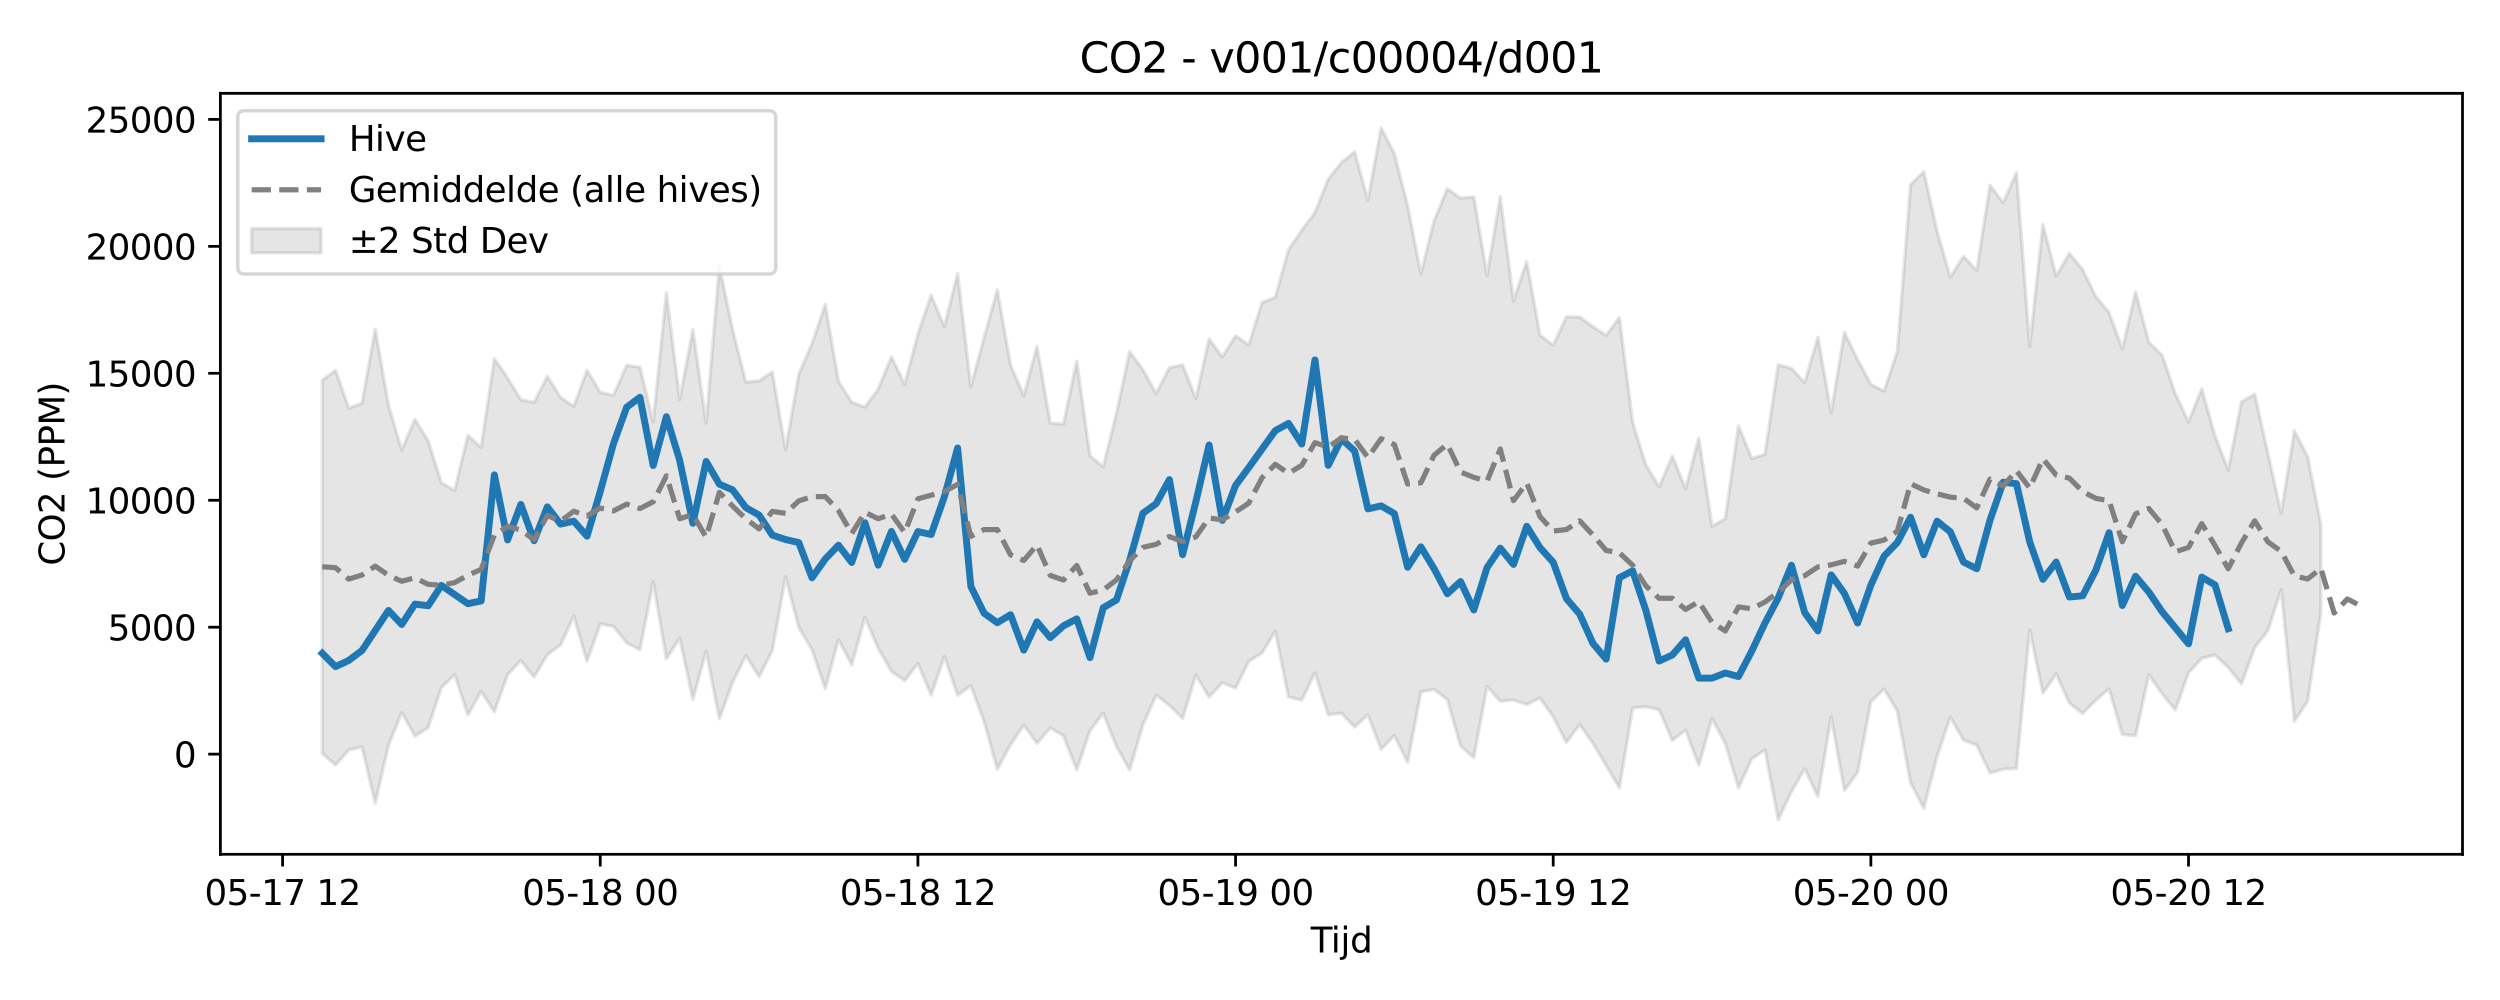 <?xml version="1.0" encoding="utf-8" standalone="no"?>
<!DOCTYPE svg PUBLIC "-//W3C//DTD SVG 1.1//EN"
  "http://www.w3.org/Graphics/SVG/1.1/DTD/svg11.dtd">
<svg xmlns:xlink="http://www.w3.org/1999/xlink" width="720pt" height="288pt" viewBox="0 0 720 288" xmlns="http://www.w3.org/2000/svg" version="1.1">
 <defs>
  <style type="text/css">*{stroke-linejoin: round; stroke-linecap: butt}</style>
 </defs>
 <g id="figure_1">
  <g id="patch_1">
   <path d="M 0 288 
L 720 288 
L 720 0 
L 0 0 
z
" style="fill: #ffffff"/>
  </g>
  <g id="axes_1">
   <g id="patch_2">
    <path d="M 63.47 246.04 
L 709.2 246.04 
L 709.2 26.88 
L 63.47 26.88 
z
" style="fill: #ffffff"/>
   </g>
   <g id="FillBetweenPolyCollection_1">
    <defs>
     <path id="m8d76f11401" d="M 92.821 -178.512 
L 92.821 -71.019 
L 96.633 -67.678 
L 100.445 -72.002 
L 104.257 -72.915 
L 108.069 -56.719 
L 111.881 -73.365 
L 115.693 -82.821 
L 119.504 -75.982 
L 123.316 -78.44 
L 127.128 -89.997 
L 130.94 -93.659 
L 134.752 -82.068 
L 138.564 -88.889 
L 142.376 -83.044 
L 146.187 -93.699 
L 149.999 -97.769 
L 153.811 -93.007 
L 157.623 -99.449 
L 161.435 -102.237 
L 165.247 -110.585 
L 169.059 -97.53 
L 172.871 -108.329 
L 176.682 -107.587 
L 180.494 -102.848 
L 184.306 -100.839 
L 188.118 -120.483 
L 191.93 -98.254 
L 195.742 -104.23 
L 199.554 -86.56 
L 203.365 -100.439 
L 207.177 -81.02 
L 210.989 -91.46 
L 214.801 -99.202 
L 218.613 -93.084 
L 222.425 -100.635 
L 226.237 -121.901 
L 230.049 -107.332 
L 233.86 -100.878 
L 237.672 -89.664 
L 241.484 -103.794 
L 245.296 -96.547 
L 249.108 -110.166 
L 252.92 -101.303 
L 256.732 -94.665 
L 260.543 -91.937 
L 264.355 -96.917 
L 268.167 -87.817 
L 271.979 -98.923 
L 275.791 -87.777 
L 279.603 -90.524 
L 283.415 -80.199 
L 287.226 -66.461 
L 291.038 -73.517 
L 294.85 -79.181 
L 298.662 -73.886 
L 302.474 -78.369 
L 306.286 -76.031 
L 310.098 -66.316 
L 313.91 -77.562 
L 317.721 -82.614 
L 321.533 -73.052 
L 325.345 -66.254 
L 329.157 -79.234 
L 332.969 -87.808 
L 336.781 -84.859 
L 340.593 -81.122 
L 344.404 -93.588 
L 348.216 -87.216 
L 352.028 -91.41 
L 355.84 -89.843 
L 359.652 -97.516 
L 363.464 -99.936 
L 367.276 -106.224 
L 371.088 -87.286 
L 374.899 -86.328 
L 378.711 -94.248 
L 382.523 -82.12 
L 386.335 -82.609 
L 390.147 -78.605 
L 393.959 -82.175 
L 397.771 -72.155 
L 401.582 -76.164 
L 405.394 -68.456 
L 409.206 -88.748 
L 413.018 -89.458 
L 416.83 -86.519 
L 420.642 -73.166 
L 424.454 -69.797 
L 428.266 -90.266 
L 432.077 -86.031 
L 435.889 -86.37 
L 439.701 -85.11 
L 443.513 -86.986 
L 447.325 -81.545 
L 451.137 -74.192 
L 454.949 -79.374 
L 458.76 -73.929 
L 462.572 -67.56 
L 466.384 -61.059 
L 470.196 -84.101 
L 474.008 -84.454 
L 477.82 -83.622 
L 481.632 -74.751 
L 485.444 -77.722 
L 489.255 -67.595 
L 493.067 -81.113 
L 496.879 -73.929 
L 500.691 -61.102 
L 504.503 -69.465 
L 508.315 -72.034 
L 512.127 -51.922 
L 515.938 -60.014 
L 519.75 -66.614 
L 523.562 -58.599 
L 527.374 -81.599 
L 531.186 -60.363 
L 534.998 -65.543 
L 538.81 -85.899 
L 542.621 -89.575 
L 546.433 -83.207 
L 550.245 -62.55 
L 554.057 -55.211 
L 557.869 -70.146 
L 561.681 -81.474 
L 565.493 -74.827 
L 569.305 -73.436 
L 573.116 -65.36 
L 576.928 -66.485 
L 580.74 -66.693 
L 584.552 -106.612 
L 588.364 -88.374 
L 592.176 -93.929 
L 595.988 -85.542 
L 599.799 -82.501 
L 603.611 -86.371 
L 607.423 -89.632 
L 611.235 -76.45 
L 615.047 -76.111 
L 618.859 -93.694 
L 622.671 -88.212 
L 626.483 -83.514 
L 630.294 -94.234 
L 634.106 -98.406 
L 637.918 -99.361 
L 641.73 -95.737 
L 645.542 -91.038 
L 649.354 -101.535 
L 653.166 -106.406 
L 656.977 -118.216 
L 660.789 -80.326 
L 664.601 -86.027 
L 668.413 -111.735 
L 668.413 -136.892 
L 668.413 -136.892 
L 664.601 -156.499 
L 660.789 -163.875 
L 656.977 -140.222 
L 653.166 -157.423 
L 649.354 -174.47 
L 645.542 -172.236 
L 641.73 -152.639 
L 637.918 -162.413 
L 634.106 -175.978 
L 630.294 -166.436 
L 626.483 -174.653 
L 622.671 -185.731 
L 618.859 -189.414 
L 615.047 -203.903 
L 611.235 -187.479 
L 607.423 -197.944 
L 603.611 -202.563 
L 599.799 -210.353 
L 595.988 -215.051 
L 592.176 -208.463 
L 588.364 -223.364 
L 584.552 -188.247 
L 580.74 -238.2 
L 576.928 -229.614 
L 573.116 -234.632 
L 569.305 -210.027 
L 565.493 -214.175 
L 561.681 -208.177 
L 557.869 -221.421 
L 554.057 -238.566 
L 550.245 -234.833 
L 546.433 -186.787 
L 542.621 -175.344 
L 538.81 -177.281 
L 534.998 -184.387 
L 531.186 -192.275 
L 527.374 -169.054 
L 523.562 -190.867 
L 519.75 -177.779 
L 515.938 -181.912 
L 512.127 -182.961 
L 508.315 -157.22 
L 504.503 -155.908 
L 500.691 -165.325 
L 496.879 -138.614 
L 493.067 -136.411 
L 489.255 -161.848 
L 485.444 -147.257 
L 481.632 -156.633 
L 477.82 -147.765 
L 474.008 -154.11 
L 470.196 -166.331 
L 466.384 -196.543 
L 462.572 -191.392 
L 458.76 -193.918 
L 454.949 -196.663 
L 451.137 -196.776 
L 447.325 -188.581 
L 443.513 -191.485 
L 439.701 -212.697 
L 435.889 -201.266 
L 432.077 -231.356 
L 428.266 -208.63 
L 424.454 -231.254 
L 420.642 -230.943 
L 416.83 -233.622 
L 413.018 -224.385 
L 409.206 -209.137 
L 405.394 -228.761 
L 401.582 -243.737 
L 397.771 -251.158 
L 393.959 -230.273 
L 390.147 -244.318 
L 386.335 -241.168 
L 382.523 -236.359 
L 378.711 -226.787 
L 374.899 -221.652 
L 371.088 -216.065 
L 367.276 -202.329 
L 363.464 -200.881 
L 359.652 -188.663 
L 355.84 -191.295 
L 352.028 -185.186 
L 348.216 -190.414 
L 344.404 -173.18 
L 340.593 -182.927 
L 336.781 -182.089 
L 332.969 -174.662 
L 329.157 -181.482 
L 325.345 -186.734 
L 321.533 -168.914 
L 317.721 -153.559 
L 313.91 -156.76 
L 310.098 -183.981 
L 306.286 -165.867 
L 302.474 -166.149 
L 298.662 -188.239 
L 294.85 -174.011 
L 291.038 -182.89 
L 287.226 -204.506 
L 283.415 -190.762 
L 279.603 -176.538 
L 275.791 -209.213 
L 271.979 -193.962 
L 268.167 -203.001 
L 264.355 -191.752 
L 260.543 -177.324 
L 256.732 -185.228 
L 252.92 -175.91 
L 249.108 -170.759 
L 245.296 -172.167 
L 241.484 -178.106 
L 237.672 -200.317 
L 233.86 -189.018 
L 230.049 -180.179 
L 226.237 -158.406 
L 222.425 -180.827 
L 218.613 -178.303 
L 214.801 -177.964 
L 210.989 -193.054 
L 207.177 -211.368 
L 203.365 -166.115 
L 199.554 -193.038 
L 195.742 -172.988 
L 191.93 -203.676 
L 188.118 -166.486 
L 184.306 -182.236 
L 180.494 -182.776 
L 176.682 -174.138 
L 172.871 -175.008 
L 169.059 -181.33 
L 165.247 -170.932 
L 161.435 -173.553 
L 157.623 -179.624 
L 153.811 -172.102 
L 149.999 -172.906 
L 146.187 -179.115 
L 142.376 -184.678 
L 138.564 -159.123 
L 134.752 -162.596 
L 130.94 -146.766 
L 127.128 -148.91 
L 123.316 -160.974 
L 119.504 -167.229 
L 115.693 -158.362 
L 111.881 -171.257 
L 108.069 -193.189 
L 104.257 -171.869 
L 100.445 -170.433 
L 96.633 -181.338 
L 92.821 -178.512 
z
" style="stroke: #808080; stroke-opacity: 0.2"/>
    </defs>
    <g clip-path="url(#p232765a7da)">
     <use xlink:href="#m8d76f11401" x="0" y="288" style="fill: #808080; fill-opacity: 0.2; stroke: #808080; stroke-opacity: 0.2"/>
    </g>
   </g>
   <g id="matplotlib.axis_1">
    <g id="xtick_1">
     <g id="line2d_1">
      <defs>
       <path id="m29a3daa96a" d="M 0 0 
L 0 3.5 
" style="stroke: #000000; stroke-width: 0.8"/>
      </defs>
      <g>
       <use xlink:href="#m29a3daa96a" x="81.386" y="246.04" style="stroke: #000000; stroke-width: 0.8"/>
      </g>
     </g>
     <g id="text_1">
      <!-- 05-17 12 -->
      <g transform="translate(58.905 260.638) scale(0.1 -0.1)">
       <defs>
        <path id="DejaVuSans-30" d="M 2034 4250 
Q 1547 4250 1301 3770 
Q 1056 3291 1056 2328 
Q 1056 1369 1301 889 
Q 1547 409 2034 409 
Q 2525 409 2770 889 
Q 3016 1369 3016 2328 
Q 3016 3291 2770 3770 
Q 2525 4250 2034 4250 
z
M 2034 4750 
Q 2819 4750 3233 4129 
Q 3647 3509 3647 2328 
Q 3647 1150 3233 529 
Q 2819 -91 2034 -91 
Q 1250 -91 836 529 
Q 422 1150 422 2328 
Q 422 3509 836 4129 
Q 1250 4750 2034 4750 
z
" transform="scale(0.016)"/>
        <path id="DejaVuSans-35" d="M 691 4666 
L 3169 4666 
L 3169 4134 
L 1269 4134 
L 1269 2991 
Q 1406 3038 1543 3061 
Q 1681 3084 1819 3084 
Q 2600 3084 3056 2656 
Q 3513 2228 3513 1497 
Q 3513 744 3044 326 
Q 2575 -91 1722 -91 
Q 1428 -91 1123 -41 
Q 819 9 494 109 
L 494 744 
Q 775 591 1075 516 
Q 1375 441 1709 441 
Q 2250 441 2565 725 
Q 2881 1009 2881 1497 
Q 2881 1984 2565 2268 
Q 2250 2553 1709 2553 
Q 1456 2553 1204 2497 
Q 953 2441 691 2322 
L 691 4666 
z
" transform="scale(0.016)"/>
        <path id="DejaVuSans-2d" d="M 313 2009 
L 1997 2009 
L 1997 1497 
L 313 1497 
L 313 2009 
z
" transform="scale(0.016)"/>
        <path id="DejaVuSans-31" d="M 794 531 
L 1825 531 
L 1825 4091 
L 703 3866 
L 703 4441 
L 1819 4666 
L 2450 4666 
L 2450 531 
L 3481 531 
L 3481 0 
L 794 0 
L 794 531 
z
" transform="scale(0.016)"/>
        <path id="DejaVuSans-37" d="M 525 4666 
L 3525 4666 
L 3525 4397 
L 1831 0 
L 1172 0 
L 2766 4134 
L 525 4134 
L 525 4666 
z
" transform="scale(0.016)"/>
        <path id="DejaVuSans-20" transform="scale(0.016)"/>
        <path id="DejaVuSans-32" d="M 1228 531 
L 3431 531 
L 3431 0 
L 469 0 
L 469 531 
Q 828 903 1448 1529 
Q 2069 2156 2228 2338 
Q 2531 2678 2651 2914 
Q 2772 3150 2772 3378 
Q 2772 3750 2511 3984 
Q 2250 4219 1831 4219 
Q 1534 4219 1204 4116 
Q 875 4013 500 3803 
L 500 4441 
Q 881 4594 1212 4672 
Q 1544 4750 1819 4750 
Q 2544 4750 2975 4387 
Q 3406 4025 3406 3419 
Q 3406 3131 3298 2873 
Q 3191 2616 2906 2266 
Q 2828 2175 2409 1742 
Q 1991 1309 1228 531 
z
" transform="scale(0.016)"/>
       </defs>
       <use xlink:href="#DejaVuSans-30"/>
       <use xlink:href="#DejaVuSans-35" transform="translate(63.623 0)"/>
       <use xlink:href="#DejaVuSans-2d" transform="translate(127.246 0)"/>
       <use xlink:href="#DejaVuSans-31" transform="translate(163.33 0)"/>
       <use xlink:href="#DejaVuSans-37" transform="translate(226.953 0)"/>
       <use xlink:href="#DejaVuSans-20" transform="translate(290.576 0)"/>
       <use xlink:href="#DejaVuSans-31" transform="translate(322.363 0)"/>
       <use xlink:href="#DejaVuSans-32" transform="translate(385.986 0)"/>
      </g>
     </g>
    </g>
    <g id="xtick_2">
     <g id="line2d_2">
      <g>
       <use xlink:href="#m29a3daa96a" x="172.871" y="246.04" style="stroke: #000000; stroke-width: 0.8"/>
      </g>
     </g>
     <g id="text_2">
      <!-- 05-18 00 -->
      <g transform="translate(150.39 260.638) scale(0.1 -0.1)">
       <defs>
        <path id="DejaVuSans-38" d="M 2034 2216 
Q 1584 2216 1326 1975 
Q 1069 1734 1069 1313 
Q 1069 891 1326 650 
Q 1584 409 2034 409 
Q 2484 409 2743 651 
Q 3003 894 3003 1313 
Q 3003 1734 2745 1975 
Q 2488 2216 2034 2216 
z
M 1403 2484 
Q 997 2584 770 2862 
Q 544 3141 544 3541 
Q 544 4100 942 4425 
Q 1341 4750 2034 4750 
Q 2731 4750 3128 4425 
Q 3525 4100 3525 3541 
Q 3525 3141 3298 2862 
Q 3072 2584 2669 2484 
Q 3125 2378 3379 2068 
Q 3634 1759 3634 1313 
Q 3634 634 3220 271 
Q 2806 -91 2034 -91 
Q 1263 -91 848 271 
Q 434 634 434 1313 
Q 434 1759 690 2068 
Q 947 2378 1403 2484 
z
M 1172 3481 
Q 1172 3119 1398 2916 
Q 1625 2713 2034 2713 
Q 2441 2713 2670 2916 
Q 2900 3119 2900 3481 
Q 2900 3844 2670 4047 
Q 2441 4250 2034 4250 
Q 1625 4250 1398 4047 
Q 1172 3844 1172 3481 
z
" transform="scale(0.016)"/>
       </defs>
       <use xlink:href="#DejaVuSans-30"/>
       <use xlink:href="#DejaVuSans-35" transform="translate(63.623 0)"/>
       <use xlink:href="#DejaVuSans-2d" transform="translate(127.246 0)"/>
       <use xlink:href="#DejaVuSans-31" transform="translate(163.33 0)"/>
       <use xlink:href="#DejaVuSans-38" transform="translate(226.953 0)"/>
       <use xlink:href="#DejaVuSans-20" transform="translate(290.576 0)"/>
       <use xlink:href="#DejaVuSans-30" transform="translate(322.363 0)"/>
       <use xlink:href="#DejaVuSans-30" transform="translate(385.986 0)"/>
      </g>
     </g>
    </g>
    <g id="xtick_3">
     <g id="line2d_3">
      <g>
       <use xlink:href="#m29a3daa96a" x="264.355" y="246.04" style="stroke: #000000; stroke-width: 0.8"/>
      </g>
     </g>
     <g id="text_3">
      <!-- 05-18 12 -->
      <g transform="translate(241.875 260.638) scale(0.1 -0.1)">
       <use xlink:href="#DejaVuSans-30"/>
       <use xlink:href="#DejaVuSans-35" transform="translate(63.623 0)"/>
       <use xlink:href="#DejaVuSans-2d" transform="translate(127.246 0)"/>
       <use xlink:href="#DejaVuSans-31" transform="translate(163.33 0)"/>
       <use xlink:href="#DejaVuSans-38" transform="translate(226.953 0)"/>
       <use xlink:href="#DejaVuSans-20" transform="translate(290.576 0)"/>
       <use xlink:href="#DejaVuSans-31" transform="translate(322.363 0)"/>
       <use xlink:href="#DejaVuSans-32" transform="translate(385.986 0)"/>
      </g>
     </g>
    </g>
    <g id="xtick_4">
     <g id="line2d_4">
      <g>
       <use xlink:href="#m29a3daa96a" x="355.84" y="246.04" style="stroke: #000000; stroke-width: 0.8"/>
      </g>
     </g>
     <g id="text_4">
      <!-- 05-19 00 -->
      <g transform="translate(333.36 260.638) scale(0.1 -0.1)">
       <defs>
        <path id="DejaVuSans-39" d="M 703 97 
L 703 672 
Q 941 559 1184 500 
Q 1428 441 1663 441 
Q 2288 441 2617 861 
Q 2947 1281 2994 2138 
Q 2813 1869 2534 1725 
Q 2256 1581 1919 1581 
Q 1219 1581 811 2004 
Q 403 2428 403 3163 
Q 403 3881 828 4315 
Q 1253 4750 1959 4750 
Q 2769 4750 3195 4129 
Q 3622 3509 3622 2328 
Q 3622 1225 3098 567 
Q 2575 -91 1691 -91 
Q 1453 -91 1209 -44 
Q 966 3 703 97 
z
M 1959 2075 
Q 2384 2075 2632 2365 
Q 2881 2656 2881 3163 
Q 2881 3666 2632 3958 
Q 2384 4250 1959 4250 
Q 1534 4250 1286 3958 
Q 1038 3666 1038 3163 
Q 1038 2656 1286 2365 
Q 1534 2075 1959 2075 
z
" transform="scale(0.016)"/>
       </defs>
       <use xlink:href="#DejaVuSans-30"/>
       <use xlink:href="#DejaVuSans-35" transform="translate(63.623 0)"/>
       <use xlink:href="#DejaVuSans-2d" transform="translate(127.246 0)"/>
       <use xlink:href="#DejaVuSans-31" transform="translate(163.33 0)"/>
       <use xlink:href="#DejaVuSans-39" transform="translate(226.953 0)"/>
       <use xlink:href="#DejaVuSans-20" transform="translate(290.576 0)"/>
       <use xlink:href="#DejaVuSans-30" transform="translate(322.363 0)"/>
       <use xlink:href="#DejaVuSans-30" transform="translate(385.986 0)"/>
      </g>
     </g>
    </g>
    <g id="xtick_5">
     <g id="line2d_5">
      <g>
       <use xlink:href="#m29a3daa96a" x="447.325" y="246.04" style="stroke: #000000; stroke-width: 0.8"/>
      </g>
     </g>
     <g id="text_5">
      <!-- 05-19 12 -->
      <g transform="translate(424.844 260.638) scale(0.1 -0.1)">
       <use xlink:href="#DejaVuSans-30"/>
       <use xlink:href="#DejaVuSans-35" transform="translate(63.623 0)"/>
       <use xlink:href="#DejaVuSans-2d" transform="translate(127.246 0)"/>
       <use xlink:href="#DejaVuSans-31" transform="translate(163.33 0)"/>
       <use xlink:href="#DejaVuSans-39" transform="translate(226.953 0)"/>
       <use xlink:href="#DejaVuSans-20" transform="translate(290.576 0)"/>
       <use xlink:href="#DejaVuSans-31" transform="translate(322.363 0)"/>
       <use xlink:href="#DejaVuSans-32" transform="translate(385.986 0)"/>
      </g>
     </g>
    </g>
    <g id="xtick_6">
     <g id="line2d_6">
      <g>
       <use xlink:href="#m29a3daa96a" x="538.81" y="246.04" style="stroke: #000000; stroke-width: 0.8"/>
      </g>
     </g>
     <g id="text_6">
      <!-- 05-20 00 -->
      <g transform="translate(516.329 260.638) scale(0.1 -0.1)">
       <use xlink:href="#DejaVuSans-30"/>
       <use xlink:href="#DejaVuSans-35" transform="translate(63.623 0)"/>
       <use xlink:href="#DejaVuSans-2d" transform="translate(127.246 0)"/>
       <use xlink:href="#DejaVuSans-32" transform="translate(163.33 0)"/>
       <use xlink:href="#DejaVuSans-30" transform="translate(226.953 0)"/>
       <use xlink:href="#DejaVuSans-20" transform="translate(290.576 0)"/>
       <use xlink:href="#DejaVuSans-30" transform="translate(322.363 0)"/>
       <use xlink:href="#DejaVuSans-30" transform="translate(385.986 0)"/>
      </g>
     </g>
    </g>
    <g id="xtick_7">
     <g id="line2d_7">
      <g>
       <use xlink:href="#m29a3daa96a" x="630.294" y="246.04" style="stroke: #000000; stroke-width: 0.8"/>
      </g>
     </g>
     <g id="text_7">
      <!-- 05-20 12 -->
      <g transform="translate(607.814 260.638) scale(0.1 -0.1)">
       <use xlink:href="#DejaVuSans-30"/>
       <use xlink:href="#DejaVuSans-35" transform="translate(63.623 0)"/>
       <use xlink:href="#DejaVuSans-2d" transform="translate(127.246 0)"/>
       <use xlink:href="#DejaVuSans-32" transform="translate(163.33 0)"/>
       <use xlink:href="#DejaVuSans-30" transform="translate(226.953 0)"/>
       <use xlink:href="#DejaVuSans-20" transform="translate(290.576 0)"/>
       <use xlink:href="#DejaVuSans-31" transform="translate(322.363 0)"/>
       <use xlink:href="#DejaVuSans-32" transform="translate(385.986 0)"/>
      </g>
     </g>
    </g>
    <g id="text_8">
     <!-- Tijd -->
     <g transform="translate(377.485 274.317) scale(0.1 -0.1)">
      <defs>
       <path id="DejaVuSans-54" d="M -19 4666 
L 3928 4666 
L 3928 4134 
L 2272 4134 
L 2272 0 
L 1638 0 
L 1638 4134 
L -19 4134 
L -19 4666 
z
" transform="scale(0.016)"/>
       <path id="DejaVuSans-69" d="M 603 3500 
L 1178 3500 
L 1178 0 
L 603 0 
L 603 3500 
z
M 603 4863 
L 1178 4863 
L 1178 4134 
L 603 4134 
L 603 4863 
z
" transform="scale(0.016)"/>
       <path id="DejaVuSans-6a" d="M 603 3500 
L 1178 3500 
L 1178 -63 
Q 1178 -731 923 -1031 
Q 669 -1331 103 -1331 
L -116 -1331 
L -116 -844 
L 38 -844 
Q 366 -844 484 -692 
Q 603 -541 603 -63 
L 603 3500 
z
M 603 4863 
L 1178 4863 
L 1178 4134 
L 603 4134 
L 603 4863 
z
" transform="scale(0.016)"/>
       <path id="DejaVuSans-64" d="M 2906 2969 
L 2906 4863 
L 3481 4863 
L 3481 0 
L 2906 0 
L 2906 525 
Q 2725 213 2448 61 
Q 2172 -91 1784 -91 
Q 1150 -91 751 415 
Q 353 922 353 1747 
Q 353 2572 751 3078 
Q 1150 3584 1784 3584 
Q 2172 3584 2448 3432 
Q 2725 3281 2906 2969 
z
M 947 1747 
Q 947 1113 1208 752 
Q 1469 391 1925 391 
Q 2381 391 2643 752 
Q 2906 1113 2906 1747 
Q 2906 2381 2643 2742 
Q 2381 3103 1925 3103 
Q 1469 3103 1208 2742 
Q 947 2381 947 1747 
z
" transform="scale(0.016)"/>
      </defs>
      <use xlink:href="#DejaVuSans-54"/>
      <use xlink:href="#DejaVuSans-69" transform="translate(57.959 0)"/>
      <use xlink:href="#DejaVuSans-6a" transform="translate(85.742 0)"/>
      <use xlink:href="#DejaVuSans-64" transform="translate(113.525 0)"/>
     </g>
    </g>
   </g>
   <g id="matplotlib.axis_2">
    <g id="ytick_1">
     <g id="line2d_8">
      <defs>
       <path id="m36355a2776" d="M 0 0 
L -3.5 0 
" style="stroke: #000000; stroke-width: 0.8"/>
      </defs>
      <g>
       <use xlink:href="#m36355a2776" x="63.47" y="217.197" style="stroke: #000000; stroke-width: 0.8"/>
      </g>
     </g>
     <g id="text_9">
      <!-- 0 -->
      <g transform="translate(50.108 220.996) scale(0.1 -0.1)">
       <use xlink:href="#DejaVuSans-30"/>
      </g>
     </g>
    </g>
    <g id="ytick_2">
     <g id="line2d_9">
      <g>
       <use xlink:href="#m36355a2776" x="63.47" y="180.635" style="stroke: #000000; stroke-width: 0.8"/>
      </g>
     </g>
     <g id="text_10">
      <!-- 5000 -->
      <g transform="translate(31.02 184.434) scale(0.1 -0.1)">
       <use xlink:href="#DejaVuSans-35"/>
       <use xlink:href="#DejaVuSans-30" transform="translate(63.623 0)"/>
       <use xlink:href="#DejaVuSans-30" transform="translate(127.246 0)"/>
       <use xlink:href="#DejaVuSans-30" transform="translate(190.869 0)"/>
      </g>
     </g>
    </g>
    <g id="ytick_3">
     <g id="line2d_10">
      <g>
       <use xlink:href="#m36355a2776" x="63.47" y="144.074" style="stroke: #000000; stroke-width: 0.8"/>
      </g>
     </g>
     <g id="text_11">
      <!-- 10000 -->
      <g transform="translate(24.657 147.873) scale(0.1 -0.1)">
       <use xlink:href="#DejaVuSans-31"/>
       <use xlink:href="#DejaVuSans-30" transform="translate(63.623 0)"/>
       <use xlink:href="#DejaVuSans-30" transform="translate(127.246 0)"/>
       <use xlink:href="#DejaVuSans-30" transform="translate(190.869 0)"/>
       <use xlink:href="#DejaVuSans-30" transform="translate(254.492 0)"/>
      </g>
     </g>
    </g>
    <g id="ytick_4">
     <g id="line2d_11">
      <g>
       <use xlink:href="#m36355a2776" x="63.47" y="107.512" style="stroke: #000000; stroke-width: 0.8"/>
      </g>
     </g>
     <g id="text_12">
      <!-- 15000 -->
      <g transform="translate(24.657 111.312) scale(0.1 -0.1)">
       <use xlink:href="#DejaVuSans-31"/>
       <use xlink:href="#DejaVuSans-35" transform="translate(63.623 0)"/>
       <use xlink:href="#DejaVuSans-30" transform="translate(127.246 0)"/>
       <use xlink:href="#DejaVuSans-30" transform="translate(190.869 0)"/>
       <use xlink:href="#DejaVuSans-30" transform="translate(254.492 0)"/>
      </g>
     </g>
    </g>
    <g id="ytick_5">
     <g id="line2d_12">
      <g>
       <use xlink:href="#m36355a2776" x="63.47" y="70.951" style="stroke: #000000; stroke-width: 0.8"/>
      </g>
     </g>
     <g id="text_13">
      <!-- 20000 -->
      <g transform="translate(24.657 74.75) scale(0.1 -0.1)">
       <use xlink:href="#DejaVuSans-32"/>
       <use xlink:href="#DejaVuSans-30" transform="translate(63.623 0)"/>
       <use xlink:href="#DejaVuSans-30" transform="translate(127.246 0)"/>
       <use xlink:href="#DejaVuSans-30" transform="translate(190.869 0)"/>
       <use xlink:href="#DejaVuSans-30" transform="translate(254.492 0)"/>
      </g>
     </g>
    </g>
    <g id="ytick_6">
     <g id="line2d_13">
      <g>
       <use xlink:href="#m36355a2776" x="63.47" y="34.39" style="stroke: #000000; stroke-width: 0.8"/>
      </g>
     </g>
     <g id="text_14">
      <!-- 25000 -->
      <g transform="translate(24.657 38.189) scale(0.1 -0.1)">
       <use xlink:href="#DejaVuSans-32"/>
       <use xlink:href="#DejaVuSans-35" transform="translate(63.623 0)"/>
       <use xlink:href="#DejaVuSans-30" transform="translate(127.246 0)"/>
       <use xlink:href="#DejaVuSans-30" transform="translate(190.869 0)"/>
       <use xlink:href="#DejaVuSans-30" transform="translate(254.492 0)"/>
      </g>
     </g>
    </g>
    <g id="text_15">
     <!-- CO2 (PPM) -->
     <g transform="translate(18.578 162.903) rotate(-90) scale(0.1 -0.1)">
      <defs>
       <path id="DejaVuSans-43" d="M 4122 4306 
L 4122 3641 
Q 3803 3938 3442 4084 
Q 3081 4231 2675 4231 
Q 1875 4231 1450 3742 
Q 1025 3253 1025 2328 
Q 1025 1406 1450 917 
Q 1875 428 2675 428 
Q 3081 428 3442 575 
Q 3803 722 4122 1019 
L 4122 359 
Q 3791 134 3420 21 
Q 3050 -91 2638 -91 
Q 1578 -91 968 557 
Q 359 1206 359 2328 
Q 359 3453 968 4101 
Q 1578 4750 2638 4750 
Q 3056 4750 3426 4639 
Q 3797 4528 4122 4306 
z
" transform="scale(0.016)"/>
       <path id="DejaVuSans-4f" d="M 2522 4238 
Q 1834 4238 1429 3725 
Q 1025 3213 1025 2328 
Q 1025 1447 1429 934 
Q 1834 422 2522 422 
Q 3209 422 3611 934 
Q 4013 1447 4013 2328 
Q 4013 3213 3611 3725 
Q 3209 4238 2522 4238 
z
M 2522 4750 
Q 3503 4750 4090 4092 
Q 4678 3434 4678 2328 
Q 4678 1225 4090 567 
Q 3503 -91 2522 -91 
Q 1538 -91 948 565 
Q 359 1222 359 2328 
Q 359 3434 948 4092 
Q 1538 4750 2522 4750 
z
" transform="scale(0.016)"/>
       <path id="DejaVuSans-28" d="M 1984 4856 
Q 1566 4138 1362 3434 
Q 1159 2731 1159 2009 
Q 1159 1288 1364 580 
Q 1569 -128 1984 -844 
L 1484 -844 
Q 1016 -109 783 600 
Q 550 1309 550 2009 
Q 550 2706 781 3412 
Q 1013 4119 1484 4856 
L 1984 4856 
z
" transform="scale(0.016)"/>
       <path id="DejaVuSans-50" d="M 1259 4147 
L 1259 2394 
L 2053 2394 
Q 2494 2394 2734 2622 
Q 2975 2850 2975 3272 
Q 2975 3691 2734 3919 
Q 2494 4147 2053 4147 
L 1259 4147 
z
M 628 4666 
L 2053 4666 
Q 2838 4666 3239 4311 
Q 3641 3956 3641 3272 
Q 3641 2581 3239 2228 
Q 2838 1875 2053 1875 
L 1259 1875 
L 1259 0 
L 628 0 
L 628 4666 
z
" transform="scale(0.016)"/>
       <path id="DejaVuSans-4d" d="M 628 4666 
L 1569 4666 
L 2759 1491 
L 3956 4666 
L 4897 4666 
L 4897 0 
L 4281 0 
L 4281 4097 
L 3078 897 
L 2444 897 
L 1241 4097 
L 1241 0 
L 628 0 
L 628 4666 
z
" transform="scale(0.016)"/>
       <path id="DejaVuSans-29" d="M 513 4856 
L 1013 4856 
Q 1481 4119 1714 3412 
Q 1947 2706 1947 2009 
Q 1947 1309 1714 600 
Q 1481 -109 1013 -844 
L 513 -844 
Q 928 -128 1133 580 
Q 1338 1288 1338 2009 
Q 1338 2731 1133 3434 
Q 928 4138 513 4856 
z
" transform="scale(0.016)"/>
      </defs>
      <use xlink:href="#DejaVuSans-43"/>
      <use xlink:href="#DejaVuSans-4f" transform="translate(69.824 0)"/>
      <use xlink:href="#DejaVuSans-32" transform="translate(148.535 0)"/>
      <use xlink:href="#DejaVuSans-20" transform="translate(212.158 0)"/>
      <use xlink:href="#DejaVuSans-28" transform="translate(243.945 0)"/>
      <use xlink:href="#DejaVuSans-50" transform="translate(282.959 0)"/>
      <use xlink:href="#DejaVuSans-50" transform="translate(343.262 0)"/>
      <use xlink:href="#DejaVuSans-4d" transform="translate(403.564 0)"/>
      <use xlink:href="#DejaVuSans-29" transform="translate(489.844 0)"/>
     </g>
    </g>
   </g>
   <g id="line2d_14">
    <path d="M 92.821 188.162 
L 96.633 191.994 
L 100.445 190.2 
L 104.257 187.333 
L 111.881 175.821 
L 115.693 179.836 
L 119.504 173.981 
L 123.316 174.456 
L 127.128 168.592 
L 134.752 173.864 
L 138.564 173.065 
L 142.376 136.769 
L 146.187 155.496 
L 149.999 145.28 
L 153.811 155.727 
L 157.623 145.982 
L 161.435 150.938 
L 165.247 150.092 
L 169.059 154.423 
L 172.871 141.529 
L 176.682 127.755 
L 180.494 117.257 
L 184.306 114.437 
L 188.118 134.061 
L 191.93 120.019 
L 195.742 132.53 
L 199.554 150.701 
L 203.365 132.891 
L 207.177 139.44 
L 210.989 141.093 
L 214.801 146.185 
L 218.613 148.337 
L 222.425 154.118 
L 226.237 155.381 
L 230.049 156.259 
L 233.86 166.398 
L 237.672 160.99 
L 241.484 157.029 
L 245.296 161.991 
L 249.108 150.56 
L 252.92 162.754 
L 256.732 153.061 
L 260.543 161.075 
L 264.355 153.102 
L 268.167 153.929 
L 271.979 143.057 
L 275.791 129.015 
L 279.603 168.892 
L 283.415 176.596 
L 287.226 179.343 
L 291.038 177.033 
L 294.85 187.236 
L 298.662 179.095 
L 302.474 183.641 
L 306.286 180.233 
L 310.098 178.239 
L 313.91 189.378 
L 317.721 175.036 
L 321.533 172.782 
L 325.345 161.362 
L 329.157 147.815 
L 332.969 145.068 
L 336.781 138.127 
L 340.593 159.737 
L 344.404 144.515 
L 348.216 128.15 
L 352.028 149.865 
L 355.84 139.823 
L 359.652 134.653 
L 367.276 124.026 
L 371.088 121.927 
L 374.899 127.875 
L 378.711 103.661 
L 382.523 134.017 
L 386.335 126.385 
L 390.147 129.937 
L 393.959 146.571 
L 397.771 145.692 
L 401.582 147.927 
L 405.394 163.371 
L 409.206 157.499 
L 413.018 163.8 
L 416.83 170.995 
L 420.642 167.48 
L 424.454 175.66 
L 428.266 163.476 
L 432.077 157.867 
L 435.889 162.542 
L 439.701 151.576 
L 443.513 157.714 
L 447.325 161.943 
L 451.137 172.405 
L 454.949 176.867 
L 458.76 185.288 
L 462.572 189.832 
L 466.384 166.367 
L 470.196 164.392 
L 474.008 175.804 
L 477.82 190.38 
L 481.632 188.637 
L 485.444 184.262 
L 489.255 195.304 
L 493.067 195.294 
L 496.879 193.827 
L 500.691 194.841 
L 504.503 187.518 
L 508.315 179.431 
L 512.127 172.221 
L 515.938 162.796 
L 519.75 176.433 
L 523.562 181.695 
L 527.374 165.572 
L 531.186 170.912 
L 534.998 179.429 
L 538.81 168.519 
L 542.621 160.144 
L 546.433 156.251 
L 550.245 148.976 
L 554.057 159.766 
L 557.869 150.102 
L 561.681 153.156 
L 565.493 161.872 
L 569.305 163.79 
L 573.116 149.816 
L 576.928 138.88 
L 580.74 139.296 
L 584.552 156.037 
L 588.364 166.842 
L 592.176 161.879 
L 595.988 171.941 
L 599.799 171.587 
L 603.611 164.197 
L 607.423 153.419 
L 611.235 174.371 
L 615.047 165.981 
L 618.859 170.5 
L 622.671 176.155 
L 630.294 185.415 
L 634.106 166.211 
L 637.918 168.453 
L 641.73 181.059 
L 641.73 181.059 
" clip-path="url(#p232765a7da)" style="fill: none; stroke: #1f77b4; stroke-width: 2; stroke-linecap: square"/>
   </g>
   <g id="line2d_15">
    <path d="M 92.821 163.234 
L 96.633 163.492 
L 100.445 166.782 
L 104.257 165.608 
L 108.069 163.046 
L 111.881 165.689 
L 115.693 167.408 
L 119.504 166.394 
L 123.316 168.293 
L 127.128 168.547 
L 130.94 167.788 
L 134.752 165.668 
L 138.564 163.994 
L 142.376 154.139 
L 146.187 151.593 
L 149.999 152.662 
L 153.811 155.446 
L 157.623 148.464 
L 161.435 150.105 
L 165.247 147.241 
L 169.059 148.57 
L 172.871 146.331 
L 176.682 147.138 
L 180.494 145.188 
L 184.306 146.463 
L 188.118 144.516 
L 191.93 137.035 
L 195.742 149.391 
L 199.554 148.201 
L 203.365 154.723 
L 207.177 141.806 
L 210.989 145.743 
L 214.801 149.417 
L 218.613 152.307 
L 222.425 147.269 
L 226.237 147.846 
L 230.049 144.245 
L 233.86 143.052 
L 237.672 143.009 
L 241.484 147.05 
L 245.296 153.643 
L 249.108 147.538 
L 252.92 149.394 
L 256.732 148.053 
L 260.543 153.37 
L 264.355 143.665 
L 271.979 141.557 
L 275.791 139.505 
L 279.603 154.469 
L 283.415 152.52 
L 287.226 152.516 
L 291.038 159.796 
L 294.85 161.404 
L 298.662 156.937 
L 302.474 165.741 
L 306.286 167.051 
L 310.098 162.851 
L 313.91 170.839 
L 317.721 169.914 
L 321.533 167.017 
L 325.345 161.506 
L 329.157 157.642 
L 332.969 156.765 
L 336.781 154.526 
L 340.593 155.976 
L 344.404 154.616 
L 348.216 149.185 
L 352.028 149.702 
L 355.84 147.431 
L 359.652 144.91 
L 363.464 137.591 
L 367.276 133.724 
L 371.088 136.325 
L 374.899 134.01 
L 378.711 127.483 
L 382.523 128.761 
L 386.335 126.111 
L 390.147 126.539 
L 393.959 131.776 
L 397.771 126.343 
L 401.582 128.05 
L 405.394 139.391 
L 409.206 139.058 
L 413.018 131.078 
L 416.83 127.929 
L 420.642 135.946 
L 424.454 137.475 
L 428.266 138.552 
L 432.077 129.307 
L 435.889 144.182 
L 439.701 139.097 
L 443.513 148.764 
L 447.325 152.937 
L 451.137 152.516 
L 454.949 149.982 
L 458.76 154.077 
L 462.572 158.524 
L 466.384 159.199 
L 470.196 162.784 
L 474.008 168.718 
L 477.82 172.306 
L 481.632 172.308 
L 485.444 175.511 
L 489.255 173.278 
L 493.067 179.238 
L 496.879 181.728 
L 500.691 174.786 
L 504.503 175.313 
L 508.315 173.373 
L 512.127 170.558 
L 515.938 167.037 
L 519.75 165.803 
L 523.562 163.267 
L 527.374 162.673 
L 531.186 161.681 
L 534.998 163.035 
L 538.81 156.41 
L 542.621 155.54 
L 546.433 153.003 
L 550.245 139.308 
L 554.057 141.111 
L 557.869 142.216 
L 561.681 143.174 
L 565.493 143.499 
L 569.305 146.268 
L 573.116 138.004 
L 576.928 139.951 
L 580.74 135.554 
L 584.552 140.571 
L 588.364 132.131 
L 592.176 136.804 
L 595.988 137.704 
L 599.799 141.573 
L 603.611 143.533 
L 607.423 144.212 
L 611.235 156.036 
L 615.047 147.993 
L 618.859 146.446 
L 622.671 151.028 
L 626.483 158.917 
L 630.294 157.665 
L 634.106 150.808 
L 637.918 157.113 
L 641.73 163.812 
L 645.542 156.363 
L 649.354 149.997 
L 653.166 156.085 
L 656.977 158.781 
L 660.789 165.9 
L 664.601 166.737 
L 668.413 163.687 
L 672.225 176.548 
L 676.037 172.502 
L 679.849 174.488 
L 679.849 174.488 
" clip-path="url(#p232765a7da)" style="fill: none; stroke-dasharray: 5.55,2.4; stroke-dashoffset: 0; stroke: #808080; stroke-width: 1.5"/>
   </g>
   <g id="patch_3">
    <path d="M 63.47 246.04 
L 63.47 26.88 
" style="fill: none; stroke: #000000; stroke-width: 0.8; stroke-linejoin: miter; stroke-linecap: square"/>
   </g>
   <g id="patch_4">
    <path d="M 709.2 246.04 
L 709.2 26.88 
" style="fill: none; stroke: #000000; stroke-width: 0.8; stroke-linejoin: miter; stroke-linecap: square"/>
   </g>
   <g id="patch_5">
    <path d="M 63.47 246.04 
L 709.2 246.04 
" style="fill: none; stroke: #000000; stroke-width: 0.8; stroke-linejoin: miter; stroke-linecap: square"/>
   </g>
   <g id="patch_6">
    <path d="M 63.47 26.88 
L 709.2 26.88 
" style="fill: none; stroke: #000000; stroke-width: 0.8; stroke-linejoin: miter; stroke-linecap: square"/>
   </g>
   <g id="text_16">
    <!-- CO2 - v001/c00004/d001 -->
    <g transform="translate(310.932 20.88) scale(0.12 -0.12)">
     <defs>
      <path id="DejaVuSans-76" d="M 191 3500 
L 800 3500 
L 1894 563 
L 2988 3500 
L 3597 3500 
L 2284 0 
L 1503 0 
L 191 3500 
z
" transform="scale(0.016)"/>
      <path id="DejaVuSans-2f" d="M 1625 4666 
L 2156 4666 
L 531 -594 
L 0 -594 
L 1625 4666 
z
" transform="scale(0.016)"/>
      <path id="DejaVuSans-63" d="M 3122 3366 
L 3122 2828 
Q 2878 2963 2633 3030 
Q 2388 3097 2138 3097 
Q 1578 3097 1268 2742 
Q 959 2388 959 1747 
Q 959 1106 1268 751 
Q 1578 397 2138 397 
Q 2388 397 2633 464 
Q 2878 531 3122 666 
L 3122 134 
Q 2881 22 2623 -34 
Q 2366 -91 2075 -91 
Q 1284 -91 818 406 
Q 353 903 353 1747 
Q 353 2603 823 3093 
Q 1294 3584 2113 3584 
Q 2378 3584 2631 3529 
Q 2884 3475 3122 3366 
z
" transform="scale(0.016)"/>
      <path id="DejaVuSans-34" d="M 2419 4116 
L 825 1625 
L 2419 1625 
L 2419 4116 
z
M 2253 4666 
L 3047 4666 
L 3047 1625 
L 3713 1625 
L 3713 1100 
L 3047 1100 
L 3047 0 
L 2419 0 
L 2419 1100 
L 313 1100 
L 313 1709 
L 2253 4666 
z
" transform="scale(0.016)"/>
     </defs>
     <use xlink:href="#DejaVuSans-43"/>
     <use xlink:href="#DejaVuSans-4f" transform="translate(69.824 0)"/>
     <use xlink:href="#DejaVuSans-32" transform="translate(148.535 0)"/>
     <use xlink:href="#DejaVuSans-20" transform="translate(212.158 0)"/>
     <use xlink:href="#DejaVuSans-2d" transform="translate(243.945 0)"/>
     <use xlink:href="#DejaVuSans-20" transform="translate(280.029 0)"/>
     <use xlink:href="#DejaVuSans-76" transform="translate(311.816 0)"/>
     <use xlink:href="#DejaVuSans-30" transform="translate(370.996 0)"/>
     <use xlink:href="#DejaVuSans-30" transform="translate(434.619 0)"/>
     <use xlink:href="#DejaVuSans-31" transform="translate(498.242 0)"/>
     <use xlink:href="#DejaVuSans-2f" transform="translate(561.865 0)"/>
     <use xlink:href="#DejaVuSans-63" transform="translate(595.557 0)"/>
     <use xlink:href="#DejaVuSans-30" transform="translate(650.537 0)"/>
     <use xlink:href="#DejaVuSans-30" transform="translate(714.16 0)"/>
     <use xlink:href="#DejaVuSans-30" transform="translate(777.783 0)"/>
     <use xlink:href="#DejaVuSans-30" transform="translate(841.406 0)"/>
     <use xlink:href="#DejaVuSans-34" transform="translate(905.029 0)"/>
     <use xlink:href="#DejaVuSans-2f" transform="translate(968.652 0)"/>
     <use xlink:href="#DejaVuSans-64" transform="translate(1002.344 0)"/>
     <use xlink:href="#DejaVuSans-30" transform="translate(1065.82 0)"/>
     <use xlink:href="#DejaVuSans-30" transform="translate(1129.443 0)"/>
     <use xlink:href="#DejaVuSans-31" transform="translate(1193.066 0)"/>
    </g>
   </g>
   <g id="legend_1">
    <g id="patch_7">
     <path d="M 70.47 78.914 
L 221.414 78.914 
Q 223.414 78.914 223.414 76.914 
L 223.414 33.88 
Q 223.414 31.88 221.414 31.88 
L 70.47 31.88 
Q 68.47 31.88 68.47 33.88 
L 68.47 76.914 
Q 68.47 78.914 70.47 78.914 
z
" style="fill: #ffffff; opacity: 0.8; stroke: #cccccc; stroke-linejoin: miter"/>
    </g>
    <g id="line2d_16">
     <path d="M 72.47 39.978 
L 82.47 39.978 
L 92.47 39.978 
" style="fill: none; stroke: #1f77b4; stroke-width: 2; stroke-linecap: square"/>
    </g>
    <g id="text_17">
     <!-- Hive -->
     <g transform="translate(100.47 43.478) scale(0.1 -0.1)">
      <defs>
       <path id="DejaVuSans-48" d="M 628 4666 
L 1259 4666 
L 1259 2753 
L 3553 2753 
L 3553 4666 
L 4184 4666 
L 4184 0 
L 3553 0 
L 3553 2222 
L 1259 2222 
L 1259 0 
L 628 0 
L 628 4666 
z
" transform="scale(0.016)"/>
       <path id="DejaVuSans-65" d="M 3597 1894 
L 3597 1613 
L 953 1613 
Q 991 1019 1311 708 
Q 1631 397 2203 397 
Q 2534 397 2845 478 
Q 3156 559 3463 722 
L 3463 178 
Q 3153 47 2828 -22 
Q 2503 -91 2169 -91 
Q 1331 -91 842 396 
Q 353 884 353 1716 
Q 353 2575 817 3079 
Q 1281 3584 2069 3584 
Q 2775 3584 3186 3129 
Q 3597 2675 3597 1894 
z
M 3022 2063 
Q 3016 2534 2758 2815 
Q 2500 3097 2075 3097 
Q 1594 3097 1305 2825 
Q 1016 2553 972 2059 
L 3022 2063 
z
" transform="scale(0.016)"/>
      </defs>
      <use xlink:href="#DejaVuSans-48"/>
      <use xlink:href="#DejaVuSans-69" transform="translate(75.195 0)"/>
      <use xlink:href="#DejaVuSans-76" transform="translate(102.979 0)"/>
      <use xlink:href="#DejaVuSans-65" transform="translate(162.158 0)"/>
     </g>
    </g>
    <g id="line2d_17">
     <path d="M 72.47 54.657 
L 82.47 54.657 
L 92.47 54.657 
" style="fill: none; stroke-dasharray: 5.55,2.4; stroke-dashoffset: 0; stroke: #808080; stroke-width: 1.5"/>
    </g>
    <g id="text_18">
     <!-- Gemiddelde (alle hives) -->
     <g transform="translate(100.47 58.157) scale(0.1 -0.1)">
      <defs>
       <path id="DejaVuSans-47" d="M 3809 666 
L 3809 1919 
L 2778 1919 
L 2778 2438 
L 4434 2438 
L 4434 434 
Q 4069 175 3628 42 
Q 3188 -91 2688 -91 
Q 1594 -91 976 548 
Q 359 1188 359 2328 
Q 359 3472 976 4111 
Q 1594 4750 2688 4750 
Q 3144 4750 3555 4637 
Q 3966 4525 4313 4306 
L 4313 3634 
Q 3963 3931 3569 4081 
Q 3175 4231 2741 4231 
Q 1884 4231 1454 3753 
Q 1025 3275 1025 2328 
Q 1025 1384 1454 906 
Q 1884 428 2741 428 
Q 3075 428 3337 486 
Q 3600 544 3809 666 
z
" transform="scale(0.016)"/>
       <path id="DejaVuSans-6d" d="M 3328 2828 
Q 3544 3216 3844 3400 
Q 4144 3584 4550 3584 
Q 5097 3584 5394 3201 
Q 5691 2819 5691 2113 
L 5691 0 
L 5113 0 
L 5113 2094 
Q 5113 2597 4934 2840 
Q 4756 3084 4391 3084 
Q 3944 3084 3684 2787 
Q 3425 2491 3425 1978 
L 3425 0 
L 2847 0 
L 2847 2094 
Q 2847 2600 2669 2842 
Q 2491 3084 2119 3084 
Q 1678 3084 1418 2786 
Q 1159 2488 1159 1978 
L 1159 0 
L 581 0 
L 581 3500 
L 1159 3500 
L 1159 2956 
Q 1356 3278 1631 3431 
Q 1906 3584 2284 3584 
Q 2666 3584 2933 3390 
Q 3200 3197 3328 2828 
z
" transform="scale(0.016)"/>
       <path id="DejaVuSans-6c" d="M 603 4863 
L 1178 4863 
L 1178 0 
L 603 0 
L 603 4863 
z
" transform="scale(0.016)"/>
       <path id="DejaVuSans-61" d="M 2194 1759 
Q 1497 1759 1228 1600 
Q 959 1441 959 1056 
Q 959 750 1161 570 
Q 1363 391 1709 391 
Q 2188 391 2477 730 
Q 2766 1069 2766 1631 
L 2766 1759 
L 2194 1759 
z
M 3341 1997 
L 3341 0 
L 2766 0 
L 2766 531 
Q 2569 213 2275 61 
Q 1981 -91 1556 -91 
Q 1019 -91 701 211 
Q 384 513 384 1019 
Q 384 1609 779 1909 
Q 1175 2209 1959 2209 
L 2766 2209 
L 2766 2266 
Q 2766 2663 2505 2880 
Q 2244 3097 1772 3097 
Q 1472 3097 1187 3025 
Q 903 2953 641 2809 
L 641 3341 
Q 956 3463 1253 3523 
Q 1550 3584 1831 3584 
Q 2591 3584 2966 3190 
Q 3341 2797 3341 1997 
z
" transform="scale(0.016)"/>
       <path id="DejaVuSans-68" d="M 3513 2113 
L 3513 0 
L 2938 0 
L 2938 2094 
Q 2938 2591 2744 2837 
Q 2550 3084 2163 3084 
Q 1697 3084 1428 2787 
Q 1159 2491 1159 1978 
L 1159 0 
L 581 0 
L 581 4863 
L 1159 4863 
L 1159 2956 
Q 1366 3272 1645 3428 
Q 1925 3584 2291 3584 
Q 2894 3584 3203 3211 
Q 3513 2838 3513 2113 
z
" transform="scale(0.016)"/>
       <path id="DejaVuSans-73" d="M 2834 3397 
L 2834 2853 
Q 2591 2978 2328 3040 
Q 2066 3103 1784 3103 
Q 1356 3103 1142 2972 
Q 928 2841 928 2578 
Q 928 2378 1081 2264 
Q 1234 2150 1697 2047 
L 1894 2003 
Q 2506 1872 2764 1633 
Q 3022 1394 3022 966 
Q 3022 478 2636 193 
Q 2250 -91 1575 -91 
Q 1294 -91 989 -36 
Q 684 19 347 128 
L 347 722 
Q 666 556 975 473 
Q 1284 391 1588 391 
Q 1994 391 2212 530 
Q 2431 669 2431 922 
Q 2431 1156 2273 1281 
Q 2116 1406 1581 1522 
L 1381 1569 
Q 847 1681 609 1914 
Q 372 2147 372 2553 
Q 372 3047 722 3315 
Q 1072 3584 1716 3584 
Q 2034 3584 2315 3537 
Q 2597 3491 2834 3397 
z
" transform="scale(0.016)"/>
      </defs>
      <use xlink:href="#DejaVuSans-47"/>
      <use xlink:href="#DejaVuSans-65" transform="translate(77.49 0)"/>
      <use xlink:href="#DejaVuSans-6d" transform="translate(139.014 0)"/>
      <use xlink:href="#DejaVuSans-69" transform="translate(236.426 0)"/>
      <use xlink:href="#DejaVuSans-64" transform="translate(264.209 0)"/>
      <use xlink:href="#DejaVuSans-64" transform="translate(327.686 0)"/>
      <use xlink:href="#DejaVuSans-65" transform="translate(391.162 0)"/>
      <use xlink:href="#DejaVuSans-6c" transform="translate(452.686 0)"/>
      <use xlink:href="#DejaVuSans-64" transform="translate(480.469 0)"/>
      <use xlink:href="#DejaVuSans-65" transform="translate(543.945 0)"/>
      <use xlink:href="#DejaVuSans-20" transform="translate(605.469 0)"/>
      <use xlink:href="#DejaVuSans-28" transform="translate(637.256 0)"/>
      <use xlink:href="#DejaVuSans-61" transform="translate(676.27 0)"/>
      <use xlink:href="#DejaVuSans-6c" transform="translate(737.549 0)"/>
      <use xlink:href="#DejaVuSans-6c" transform="translate(765.332 0)"/>
      <use xlink:href="#DejaVuSans-65" transform="translate(793.115 0)"/>
      <use xlink:href="#DejaVuSans-20" transform="translate(854.639 0)"/>
      <use xlink:href="#DejaVuSans-68" transform="translate(886.426 0)"/>
      <use xlink:href="#DejaVuSans-69" transform="translate(949.805 0)"/>
      <use xlink:href="#DejaVuSans-76" transform="translate(977.588 0)"/>
      <use xlink:href="#DejaVuSans-65" transform="translate(1036.768 0)"/>
      <use xlink:href="#DejaVuSans-73" transform="translate(1098.291 0)"/>
      <use xlink:href="#DejaVuSans-29" transform="translate(1150.391 0)"/>
     </g>
    </g>
    <g id="patch_8">
     <path d="M 72.47 72.835 
L 92.47 72.835 
L 92.47 65.835 
L 72.47 65.835 
z
" style="fill: #808080; fill-opacity: 0.2; stroke: #808080; stroke-opacity: 0.2; stroke-linejoin: miter"/>
    </g>
    <g id="text_19">
     <!-- ±2 Std Dev -->
     <g transform="translate(100.47 72.835) scale(0.1 -0.1)">
      <defs>
       <path id="DejaVuSans-b1" d="M 2944 4013 
L 2944 2803 
L 4684 2803 
L 4684 2272 
L 2944 2272 
L 2944 1063 
L 2419 1063 
L 2419 2272 
L 678 2272 
L 678 2803 
L 2419 2803 
L 2419 4013 
L 2944 4013 
z
M 678 531 
L 4684 531 
L 4684 0 
L 678 0 
L 678 531 
z
" transform="scale(0.016)"/>
       <path id="DejaVuSans-53" d="M 3425 4513 
L 3425 3897 
Q 3066 4069 2747 4153 
Q 2428 4238 2131 4238 
Q 1616 4238 1336 4038 
Q 1056 3838 1056 3469 
Q 1056 3159 1242 3001 
Q 1428 2844 1947 2747 
L 2328 2669 
Q 3034 2534 3370 2195 
Q 3706 1856 3706 1288 
Q 3706 609 3251 259 
Q 2797 -91 1919 -91 
Q 1588 -91 1214 -16 
Q 841 59 441 206 
L 441 856 
Q 825 641 1194 531 
Q 1563 422 1919 422 
Q 2459 422 2753 634 
Q 3047 847 3047 1241 
Q 3047 1584 2836 1778 
Q 2625 1972 2144 2069 
L 1759 2144 
Q 1053 2284 737 2584 
Q 422 2884 422 3419 
Q 422 4038 858 4394 
Q 1294 4750 2059 4750 
Q 2388 4750 2728 4690 
Q 3069 4631 3425 4513 
z
" transform="scale(0.016)"/>
       <path id="DejaVuSans-74" d="M 1172 4494 
L 1172 3500 
L 2356 3500 
L 2356 3053 
L 1172 3053 
L 1172 1153 
Q 1172 725 1289 603 
Q 1406 481 1766 481 
L 2356 481 
L 2356 0 
L 1766 0 
Q 1100 0 847 248 
Q 594 497 594 1153 
L 594 3053 
L 172 3053 
L 172 3500 
L 594 3500 
L 594 4494 
L 1172 4494 
z
" transform="scale(0.016)"/>
       <path id="DejaVuSans-44" d="M 1259 4147 
L 1259 519 
L 2022 519 
Q 2988 519 3436 956 
Q 3884 1394 3884 2338 
Q 3884 3275 3436 3711 
Q 2988 4147 2022 4147 
L 1259 4147 
z
M 628 4666 
L 1925 4666 
Q 3281 4666 3915 4102 
Q 4550 3538 4550 2338 
Q 4550 1131 3912 565 
Q 3275 0 1925 0 
L 628 0 
L 628 4666 
z
" transform="scale(0.016)"/>
      </defs>
      <use xlink:href="#DejaVuSans-b1"/>
      <use xlink:href="#DejaVuSans-32" transform="translate(83.789 0)"/>
      <use xlink:href="#DejaVuSans-20" transform="translate(147.412 0)"/>
      <use xlink:href="#DejaVuSans-53" transform="translate(179.199 0)"/>
      <use xlink:href="#DejaVuSans-74" transform="translate(242.676 0)"/>
      <use xlink:href="#DejaVuSans-64" transform="translate(281.885 0)"/>
      <use xlink:href="#DejaVuSans-20" transform="translate(345.361 0)"/>
      <use xlink:href="#DejaVuSans-44" transform="translate(377.148 0)"/>
      <use xlink:href="#DejaVuSans-65" transform="translate(454.15 0)"/>
      <use xlink:href="#DejaVuSans-76" transform="translate(515.674 0)"/>
     </g>
    </g>
   </g>
  </g>
 </g>
 <defs>
  <clipPath id="p232765a7da">
   <rect x="63.47" y="26.88" width="645.73" height="219.16"/>
  </clipPath>
 </defs>
</svg>
